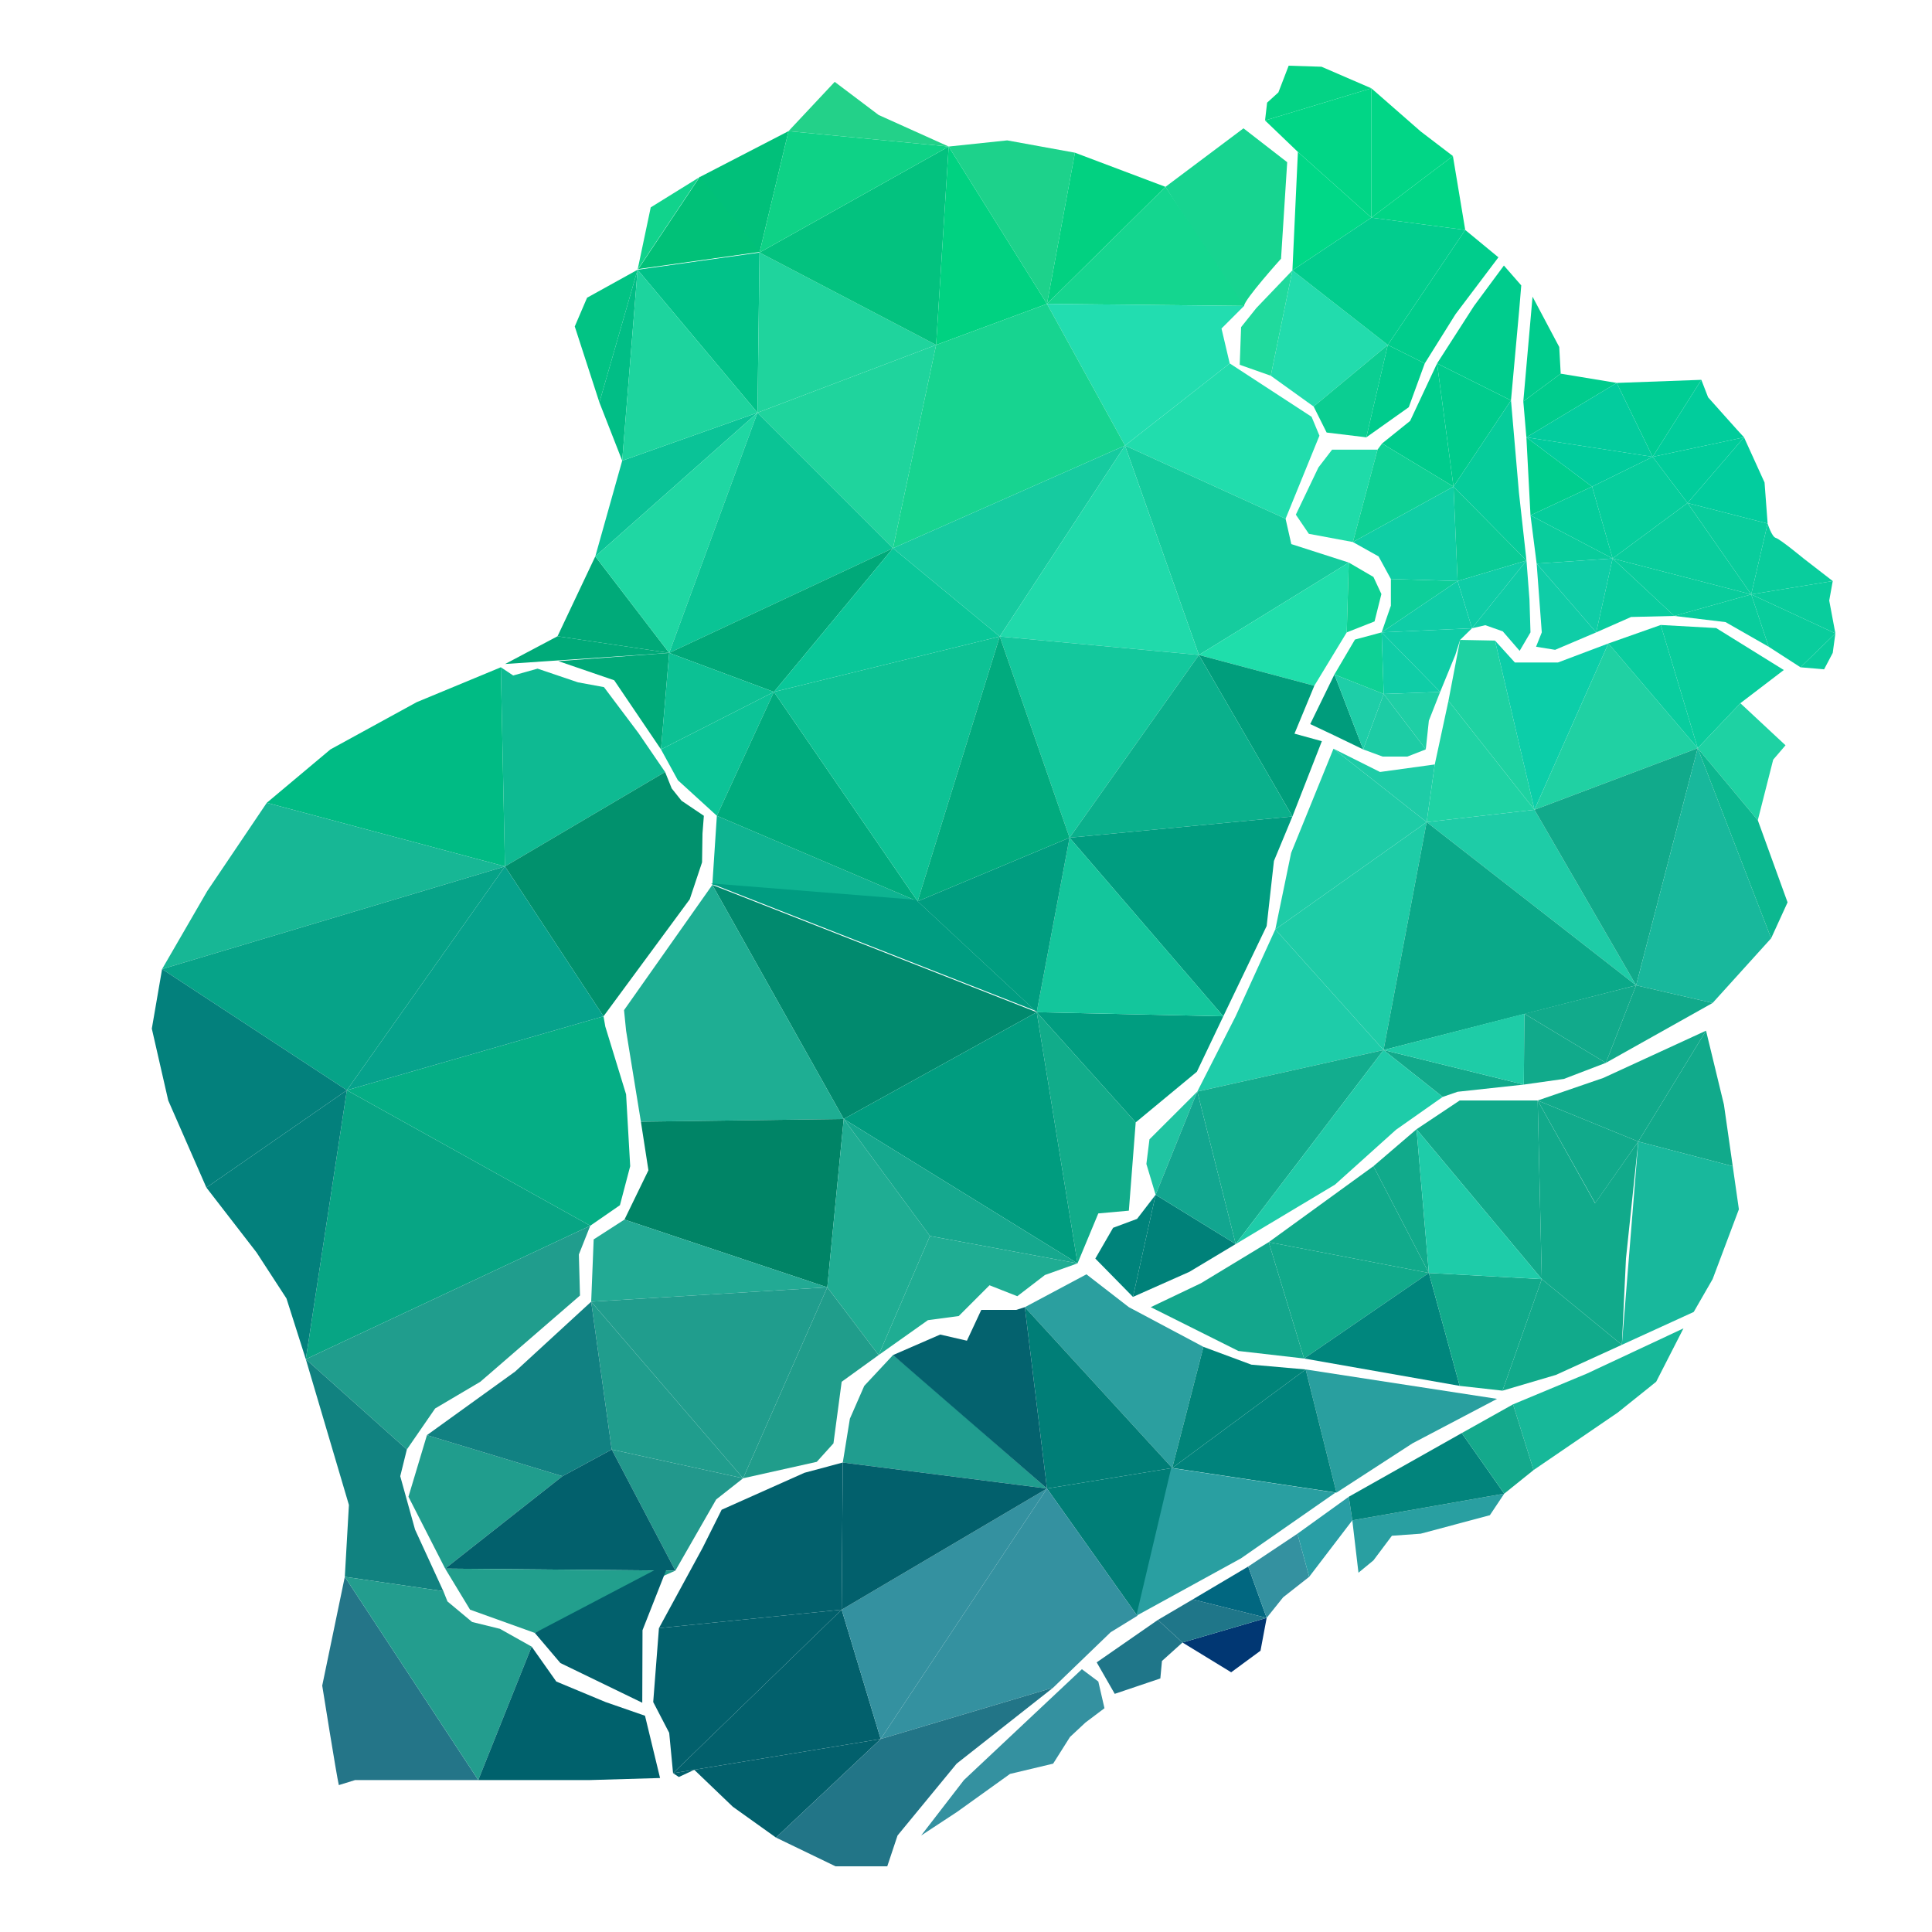 <?xml version="1.0" encoding="utf-8"?>
<!-- Generator: Adobe Illustrator 19.0.0, SVG Export Plug-In . SVG Version: 6.00 Build 0)  -->
<svg version="1.1" id="Layer_1" xmlns="http://www.w3.org/2000/svg" xmlns:xlink="http://www.w3.org/1999/xlink" x="0px" y="0px"
	 viewBox="0 0 560 560" style="enable-background:new 0 0 560 560;" xml:space="preserve">
<style type="text/css">
	.st0{fill:#02C384;}
	.st1{fill:#01BE86;}
	.st2{fill:#11D38C;}
	.st3{fill:#01C07A;}
	.st4{fill:none;stroke:#000000;stroke-width:0.595;stroke-miterlimit:10;}
	.st5{fill:#0AC397;}
	.st6{fill:#00AA79;}
	.st7{fill:#1FD7A3;}
	.st8{fill:#01C289;}
	.st9{fill:#1DD49E;}
	.st10{fill:#01C178;}
	.st11{fill:#0CC397;}
	.st12{fill:#1FD49D;}
	.st13{fill:#03C27F;}
	.st14{fill:#0ED286;}
	.st15{fill:#23D189;}
	.st16{fill:#1DD28B;}
	.st17{fill:#00D281;}
	.st18{fill:#02D181;}
	.st19{fill:#17D490;}
	.st20{fill:#14D68F;}
	.st21{fill:#22DDB0;}
	.st22{fill:#21DDAD;}
	.st23{fill:#16CBA0;}
	.st24{fill:#15CC9E;}
	.st25{fill:#20DAAB;}
	.st26{fill:#1FDEAB;}
	.st27{fill:#0ED294;}
	.st28{fill:#13C89D;}
	.st29{fill:#009E7C;}
	.st30{fill:#0AC495;}
	.st31{fill:#00A979;}
	.st32{fill:#0CC194;}
	.st33{fill:#0AB08C;}
	.st34{fill:#09C799;}
	.st35{fill:#0EB391;}
	.st36{fill:#00AC7E;}
	.st37{fill:#0DC295;}
	.st38{fill:#01AB7E;}
	.st39{fill:#009D80;}
	.st40{fill:#13C69C;}
	.st41{fill:#018A6E;}
	.st42{fill:#009C81;}
	.st43{fill:#1EAE93;}
	.st44{fill:#11AC8A;}
	.st45{fill:#009C7F;}
	.st46{fill:#008466;}
	.st47{fill:#1FAD93;}
	.st48{fill:#15A88E;}
	.st49{fill:#22AA94;}
	.st50{fill:#209D8B;}
	.st51{fill:#209D8D;}
	.st52{fill:#22988C;}
	.st53{fill:#118182;}
	.st54{fill:#02606C;}
	.st55{fill:#229F8D;}
	.st56{fill:#04D385;}
	.st57{fill:#01D686;}
	.st58{fill:#00D887;}
	.st59{fill:#22DCAD;}
	.st60{fill:#20DA9D;}
	.st61{fill:#00CD8C;}
	.st62{fill:#0BCE92;}
	.st63{fill:#02CD8E;}
	.st64{fill:#00CC8D;}
	.st65{fill:#1FDBA9;}
	.st66{fill:#0ED195;}
	.st67{fill:#0ECF9A;}
	.st68{fill:#0FCEA5;}
	.st69{fill:#06CC9B;}
	.st70{fill:#0ACC97;}
	.st71{fill:#0FCDA7;}
	.st72{fill:#009C7C;}
	.st73{fill:#1ECFA5;}
	.st74{fill:#1DCCA5;}
	.st75{fill:#1ECEA8;}
	.st76{fill:#00CD94;}
	.st77{fill:#01CD9C;}
	.st78{fill:#03CC9E;}
	.st79{fill:#02CD9E;}
	.st80{fill:#09CD9D;}
	.st81{fill:#00CE8E;}
	.st82{fill:#05CD9C;}
	.st83{fill:#01CC9D;}
	.st84{fill:#06CE9D;}
	.st85{fill:#09CD9F;}
	.st86{fill:#1ECCA7;}
	.st87{fill:#1ED2A2;}
	.st88{fill:#1FD3A4;}
	.st89{fill:#1ECCA9;}
	.st90{fill:#0AA989;}
	.st91{fill:#0CCEA9;}
	.st92{fill:#1ED2A3;}
	.st93{fill:#20D1A3;}
	.st94{fill:#11AA8B;}
	.st95{fill:#18B89C;}
	.st96{fill:#0CB890;}
	.st97{fill:#00837B;}
	.st98{fill:#008179;}
	.st99{fill:#20C4A2;}
	.st100{fill:#12A690;}
	.st101{fill:#12AD8E;}
	.st102{fill:#13A68C;}
	.st103{fill:#00867D;}
	.st104{fill:#3491A0;}
	.st105{fill:#1F7689;}
	.st106{fill:#013773;}
	.st107{fill:#016780;}
	.st108{fill:#299EA5;}
	.st109{fill:#299FA1;}
	.st110{fill:#02847C;}
	.st111{fill:#17B899;}
	.st112{fill:#14A98C;}
	.st113{fill:#299F9F;}
	.st114{fill:#00837C;}
	.st115{fill:#209D8F;}
	.st116{fill:#007E77;}
	.st117{fill:#2B9F9F;}
	.st118{fill:#04626E;}
	.st119{fill:#008479;}
	.st120{fill:#227587;}
	.st121{fill:#0EBA92;}
	.st122{fill:#01916D;}
	.st123{fill:#05AE85;}
	.st124{fill:#06A28C;}
	.st125{fill:#00BB84;}
	.st126{fill:#17B795;}
	.st127{fill:#06A388;}
	.st128{fill:#03807C;}
	.st129{fill:#07A584;}
	.st130{fill:#247588;}
	.st131{fill:#118280;}
	.st132{fill:#239D8E;}
	.st133{fill:#00616C;}
</style>
<g id="XMLID_4_">
	<polygon id="XMLID_8_" class="st0" points="166.597,94.625 173.739,116.645 184.81,78.186 170.168,86.294 	"/>
	<polygon id="XMLID_10_" class="st1" points="180.347,133.537 173.739,116.645 184.81,78.186 	"/>
	<polygon id="XMLID_11_" class="st2" points="202.665,51.403 188.617,60.109 184.81,78.186 	"/>
	<polygon id="XMLID_12_" class="st3" points="228.555,38.012 202.665,51.403 220.157,73.201 	"/>
	<path id="XMLID_13_" class="st4" d="M220.157,73.201"/>
	<polygon id="XMLID_15_" class="st5" points="180.347,133.537 219.562,119.62 172.549,161.278 	"/>
	<polygon id="XMLID_16_" class="st6" points="161.599,184.424 172.549,161.278 193.973,189.248 	"/>
	<polygon id="XMLID_17_" class="st7" points="219.562,119.62 193.973,189.248 172.549,161.278 	"/>
	<polygon id="XMLID_18_" class="st6" points="146.422,192.459 161.599,184.424 193.973,189.248 	"/>
	<polygon id="XMLID_14_" class="st6" points="178.031,197.182 161.837,191.628 193.973,189.248 191.592,217.218 	"/>
	<polygon id="XMLID_19_" class="st8" points="220.157,73.201 219.562,119.62 184.81,78.186 220.157,73.201 
		202.665,51.403 	"/>
	<polygon id="XMLID_20_" class="st9" points="180.347,133.537 184.81,78.186 219.562,119.62 	"/>
	<polygon id="XMLID_21_" class="st10" points="185.009,77.988 202.864,51.205 220.356,73.003 	"/>
	<polygon id="XMLID_9_" class="st11" points="207.786,236.459 196.479,226.144 191.592,217.218 224.323,200.555 	"/>
	<polygon id="XMLID_24_" class="st12" points="219.562,119.62 271.337,99.981 220.157,73.201 	"/>
	<polygon id="XMLID_25_" class="st13" points="274.979,42.476 271.337,99.981 220.157,73.201 	"/>
	<polygon id="XMLID_26_" class="st14" points="228.555,38.012 274.979,42.476 220.157,73.201 	"/>
	<polygon id="XMLID_23_" class="st15" points="241.947,23.728 254.674,33.329 274.979,42.476 228.555,38.012 	"/>
	<polygon id="XMLID_27_" class="st16" points="311.581,44.261 291.941,40.69 274.979,42.476 303.473,88.079 	"/>
	<polygon id="XMLID_29_" class="st17" points="271.337,99.981 303.473,88.079 274.979,42.476 	"/>
	<polygon id="XMLID_30_" class="st12" points="258.84,158.897 219.562,119.62 271.337,99.981 	"/>
	<polygon id="XMLID_31_" class="st18" points="337.818,54.157 311.581,44.261 303.473,88.079 	"/>
	<path id="XMLID_32_" class="st19" d="M360.432,37.196l-22.614,16.961c0,0,22.786,36.303,22.786,34.517
		c0-1.785,10.712-13.688,10.712-13.688l1.785-27.97L360.432,37.196z"/>
	<polygon id="XMLID_33_" class="st20" points="303.473,88.079 360.603,88.674 337.818,54.157 	"/>
	<polygon id="XMLID_34_" class="st21" points="326.087,129.142 356.438,105.337 354.057,95.221 360.603,88.674 
		303.473,88.079 	"/>
	<polygon id="XMLID_28_" class="st19" points="258.84,158.897 326.087,129.142 303.473,88.079 271.337,99.981 	"/>
	<path id="XMLID_35_" class="st4" d="M224.323,200.555"/>
	<polygon id="XMLID_37_" class="st22" points="380.17,120.809 356.438,105.337 326.087,129.142 372.632,150.366 
		382.443,126.284 	"/>
	<polygon id="XMLID_38_" class="st23" points="258.84,158.897 289.785,184.487 326.087,129.142 	"/>
	<polygon id="XMLID_39_" class="st24" points="372.632,150.366 374.291,157.707 390.954,163.063 347.511,189.843 
		326.087,129.142 	"/>
	<polygon id="XMLID_40_" class="st25" points="289.785,184.487 347.511,189.843 326.087,129.142 	"/>
	<polygon id="XMLID_36_" class="st26" points="380.963,198.769 390.359,183.297 390.954,163.063 347.511,189.843 	
		"/>
	<polygon id="XMLID_42_" class="st27" points="400.404,172.187 398.42,180.122 390.359,183.297 390.954,163.063 
		398.095,167.229 	"/>
	<polygon id="XMLID_43_" class="st28" points="289.785,184.487 310.019,242.808 347.511,189.843 	"/>
	<polygon id="XMLID_44_" class="st29" points="375.211,212.655 383.145,214.837 374.615,236.657 347.511,189.843 
		380.963,198.769 	"/>
	<polygon id="XMLID_41_" class="st30" points="193.973,189.248 258.84,158.897 219.562,119.62 	"/>
	<polygon id="XMLID_45_" class="st31" points="224.323,200.555 258.84,158.897 193.973,189.248 	"/>
	<polygon id="XMLID_46_" class="st32" points="191.592,217.218 193.973,189.248 224.323,200.555 	"/>
	<polygon id="XMLID_47_" class="st33" points="310.019,242.808 374.615,236.657 347.511,189.843 	"/>
	<polygon id="XMLID_48_" class="st34" points="289.785,184.487 224.323,200.555 258.84,158.897 	"/>
	<polygon id="XMLID_49_" class="st35" points="207.786,236.459 206.47,256.495 265.981,261.256 	"/>
	<polygon id="XMLID_50_" class="st36" points="224.323,200.555 265.981,261.256 207.786,236.459 	"/>
	<polygon id="XMLID_51_" class="st37" points="289.785,184.487 265.981,261.256 224.323,200.555 	"/>
	<polygon id="XMLID_52_" class="st38" points="310.019,242.808 265.981,261.256 289.785,184.487 	"/>
	<polygon id="XMLID_53_" class="st39" points="354.58,294.581 310.019,242.808 374.615,236.657 369.259,249.551 
		367.15,268.398 	"/>
	<polygon id="XMLID_22_" class="st39" points="329.189,325.329 346.916,310.651 354.58,294.581 300.497,293.392 	
		"/>
	<polygon id="XMLID_55_" class="st40" points="310.019,242.808 300.497,293.392 354.58,294.581 	"/>
	<polygon id="XMLID_56_" class="st41" points="206.47,256.495 244.557,324.338 300.497,293.392 	"/>
	<polygon id="XMLID_57_" class="st42" points="265.535,260.81 300.051,292.946 206.024,256.049 	"/>
	<polygon id="XMLID_58_" class="st39" points="310.019,242.808 265.981,261.256 300.497,293.392 	"/>
	<polygon id="XMLID_59_" class="st43" points="244.557,324.338 185.767,325.13 181.475,298.748 180.88,292.797 
		206.47,256.495 	"/>
	<polygon id="XMLID_60_" class="st44" points="312.327,366.193 318.351,351.713 327.205,350.919 329.189,325.329 
		300.497,293.392 	"/>
	<polygon id="XMLID_61_" class="st45" points="244.557,324.338 312.327,366.193 300.497,293.392 	"/>
	<polygon id="XMLID_62_" class="st46" points="181.006,353.497 187.949,339.215 185.767,325.13 244.557,324.338 
		239.796,373.137 	"/>
	<polygon id="XMLID_54_" class="st47" points="254.674,392.776 239.796,373.137 244.557,324.338 269.552,358.259 	
		"/>
	<polygon id="XMLID_64_" class="st48" points="312.327,366.193 269.552,358.259 244.557,324.338 	"/>
	<polygon id="XMLID_63_" class="st47" points="254.674,392.776 268.956,382.659 277.883,381.469 286.81,372.542 
		294.871,375.715 302.878,369.566 312.327,366.193 269.552,358.259 	"/>
	<polygon id="XMLID_65_" class="st49" points="171.358,377.303 172.079,359.25 181.006,353.497 239.796,373.137 	
		"/>
	<polygon id="XMLID_66_" class="st50" points="215.397,428.482 239.796,373.137 254.674,392.776 243.962,400.512 
		241.581,418.366 236.748,423.72 	"/>
	<polygon id="XMLID_68_" class="st51" points="171.358,377.303 215.397,428.482 239.796,373.137 	"/>
	<polygon id="XMLID_67_" class="st51" points="129.033,454.666 118.394,433.838 123.75,415.985 163.027,427.887 	"/>
	<polygon id="XMLID_69_" class="st52" points="215.397,428.482 207.588,434.631 195.758,455.262 177.309,420.151 	
		"/>
	<polygon id="XMLID_71_" class="st51" points="171.358,377.303 177.309,420.151 215.397,428.482 	"/>
	<polygon id="XMLID_72_" class="st53" points="123.75,415.985 149.339,397.537 171.358,377.303 177.309,420.151 
		163.027,427.887 	"/>
	<polygon id="XMLID_70_" class="st54" points="129.033,454.666 195.758,455.262 177.309,420.151 163.027,427.887 	"/>
	<polygon id="XMLID_73_" class="st55" points="155.02,473.313 136.247,466.569 129.033,454.666 195.758,455.262 	
		"/>
	<polygon id="XMLID_75_" class="st54" points="186.164,493.547 162.432,482.042 155.02,473.313 193.973,452.882 
		186.236,472.521 	"/>
	<polygon id="XMLID_74_" class="st56" points="366.681,34.915 367.276,29.757 370.549,26.782 373.524,19.045 
		383.046,19.343 397.5,25.593 	"/>
	<polygon id="XMLID_76_" class="st57" points="376.202,44.04 366.681,34.915 397.5,25.593 397.5,61.299 
		397.5,63.085 	"/>
	<polygon id="XMLID_78_" class="st58" points="374.615,78.358 376.202,44.04 397.5,63.085 	"/>
	<polygon id="XMLID_77_" class="st57" points="421.133,45.23 411.783,38.09 397.5,25.593 397.5,63.085 	"/>
	<polygon id="XMLID_79_" class="st59" points="374.615,78.358 402.261,99.981 380.765,117.834 368.34,108.908 	"/>
	<polygon id="XMLID_81_" class="st60" points="359.738,94.823 364.174,89.269 374.615,78.358 368.34,108.908 
		359.341,105.733 	"/>
	<polygon id="XMLID_82_" class="st57" points="424.704,66.654 421.133,45.23 397.5,63.085 	"/>
	<polygon id="XMLID_83_" class="st61" points="434.325,74.589 424.704,66.654 402.261,99.981 412.973,105.337 
		421.9,91.055 	"/>
	<polygon id="XMLID_80_" class="st62" points="380.765,117.834 384.534,125.372 396.039,126.76 402.261,99.981 	"/>
	<polygon id="XMLID_84_" class="st63" points="374.615,78.358 397.5,63.085 424.704,66.654 402.261,99.981 	"/>
	<polygon id="XMLID_85_" class="st64" points="396.039,126.76 408.338,118.032 412.973,105.337 402.261,99.981 	"/>
	<polygon id="XMLID_86_" class="st65" points="375.607,149.176 382.154,135.489 386.121,130.331 399.286,130.332 
		392.144,157.112 379.376,154.731 	"/>
	<polygon id="XMLID_87_" class="st64" points="435.912,76.969 427.256,88.674 416.544,105.337 437.968,116.049 
		440.348,89.865 440.943,82.723 	"/>
	<polygon id="XMLID_89_" class="st64" points="421.305,141.044 437.968,116.049 416.544,105.337 	"/>
	<polygon id="XMLID_88_" class="st64" points="400.602,128.546 408.735,121.999 416.544,105.337 421.305,141.044 	
		"/>
	<polygon id="XMLID_90_" class="st66" points="392.144,157.112 421.305,141.044 400.602,128.546 399.286,130.332 	
		"/>
	<polygon id="XMLID_91_" class="st67" points="400.476,183.297 403.154,175.56 403.154,167.824 422.495,168.419 	
		"/>
	<polygon id="XMLID_93_" class="st68" points="392.144,157.112 399.583,161.278 403.154,167.824 422.495,168.419 
		421.305,141.044 	"/>
	<polygon id="XMLID_92_" class="st69" points="437.968,116.049 440.276,142.828 442.458,162.467 421.305,141.044 	
		"/>
	<polygon id="XMLID_95_" class="st70" points="422.495,168.419 442.458,162.467 421.305,141.044 	"/>
	<polygon id="XMLID_96_" class="st71" points="400.476,183.297 417.437,200.555 421.828,189.842 423.216,185.478 
		426.661,182.107 	"/>
	<polygon id="XMLID_97_" class="st71" points="422.495,168.419 426.661,182.107 400.476,183.297 	"/>
	<polygon id="XMLID_98_" class="st71" points="442.458,162.467 426.661,182.107 422.495,168.419 	"/>
	<polygon id="XMLID_99_" class="st71" points="440.474,188.652 443.621,183.297 443.324,173.775 442.458,162.467 
		426.661,182.107 430.529,181.214 435.587,182.999 	"/>
	<polygon id="XMLID_94_" class="st72" points="379.773,209.877 386.788,195.497 395.12,217.218 386.491,213.052 	
		"/>
	<polygon id="XMLID_100_" class="st73" points="413.271,217.218 414.163,208.887 417.437,200.555 401.071,201.15 	
		"/>
	<polygon id="XMLID_102_" class="st74" points="395.12,217.218 400.773,219.301 407.915,219.301 413.271,217.218 
		401.071,201.15 	"/>
	<polygon id="XMLID_103_" class="st75" points="386.788,195.497 401.071,201.15 395.12,217.218 	"/>
	<polygon id="XMLID_101_" class="st66" points="400.476,183.297 392.739,185.38 386.788,195.497 401.071,201.15 	
		"/>
	<polygon id="XMLID_105_" class="st71" points="417.437,200.555 400.476,183.297 401.071,201.15 	"/>
	<polygon id="XMLID_104_" class="st64" points="444.216,85.996 441.539,116.347 452.377,108.312 451.953,100.577 	
		"/>
	<polygon id="XMLID_106_" class="st64" points="468.616,110.991 452.377,108.312 441.539,116.347 442.431,126.761 	
		"/>
	<polygon id="XMLID_108_" class="st76" points="493.142,110.097 479.03,132.415 468.616,110.991 	"/>
	<path id="XMLID_107_" class="st77" d="M505.513,126.761c-0.893-0.893-10.414-11.605-10.414-11.605
		l-1.957-5.06l-14.111,22.318L505.513,126.761z"/>
	<polygon id="XMLID_110_" class="st78" points="442.431,126.761 479.03,132.415 468.616,110.991 	"/>
	<polygon id="XMLID_111_" class="st71" points="445.235,187.462 446.894,183.297 445.407,163.361 462.665,183.297 
		450.763,188.355 	"/>
	<polygon id="XMLID_109_" class="st79" points="512.357,151.756 511.464,139.854 505.513,126.761 489.147,145.805 	
		"/>
	<path id="XMLID_113_" class="st80" d="M531.229,168.418l-8.458-6.545c0,0-6.844-5.654-8.034-5.951
		c-1.19-0.298-2.38-4.166-2.38-4.166l-4.761,20.531L531.229,168.418z"/>
	<polygon id="XMLID_112_" class="st80" points="531.995,183.594 507.596,172.287 531.229,168.418 530.21,174.073 	
		"/>
	<polygon id="XMLID_115_" class="st77" points="489.147,145.805 479.03,132.415 505.513,126.761 	"/>
	<polygon id="XMLID_116_" class="st81" points="443.621,149.376 461.475,141.044 442.431,126.761 	"/>
	<polygon id="XMLID_117_" class="st80" points="445.407,163.361 467.426,161.873 443.621,149.376 	"/>
	<polygon id="XMLID_118_" class="st71" points="462.665,183.297 467.426,161.873 445.407,163.361 	"/>
	<polygon id="XMLID_119_" class="st82" points="461.475,141.044 467.426,161.873 443.621,149.376 	"/>
	<polygon id="XMLID_120_" class="st83" points="479.03,132.415 461.475,141.044 442.431,126.761 	"/>
	<polygon id="XMLID_114_" class="st84" points="467.426,161.873 489.147,145.805 479.03,132.415 461.475,141.044 	
		"/>
	<polygon id="XMLID_121_" class="st85" points="485.306,178.535 467.426,161.873 462.665,183.297 472.782,178.834 	"/>
	<polygon id="XMLID_122_" class="st80" points="507.596,172.287 485.306,178.535 500.157,180.321 512.654,187.463 	
		"/>
	<polygon id="XMLID_123_" class="st80" points="521.878,193.414 512.654,187.463 507.596,172.287 531.995,183.594 	
		"/>
	<polygon id="XMLID_124_" class="st80" points="528.722,194.009 531.229,189.247 531.995,183.594 521.878,193.414 	
		"/>
	<polygon id="XMLID_126_" class="st80" points="507.596,172.287 467.426,161.873 485.306,178.535 	"/>
	<polygon id="XMLID_127_" class="st80" points="489.147,145.805 507.596,172.287 512.357,151.756 	"/>
	<polygon id="XMLID_128_" class="st80" points="467.426,161.873 489.147,145.805 507.596,172.287 	"/>
	<polygon id="XMLID_125_" class="st86" points="386.518,217.019 374.244,247.215 369.656,269.388 413.525,238.288 	
		"/>
	<polygon id="XMLID_129_" class="st86" points="415.876,221.581 413.525,238.288 386.518,217.019 400.007,223.763 	
		"/>
	<polygon id="XMLID_130_" class="st87" points="433.333,185.676 423.216,185.478 419.844,203.133 444.772,234.717 	
		"/>
	<polygon id="XMLID_131_" class="st88" points="415.876,221.581 419.844,203.133 444.772,234.717 413.525,238.288 	
		"/>
	<polygon id="XMLID_132_" class="st89" points="369.656,269.388 401.027,304.352 347.042,316.402 358.151,294.581 	
		"/>
	<polygon id="XMLID_134_" class="st86" points="413.525,238.288 401.027,304.352 369.656,269.388 	"/>
	<polygon id="XMLID_135_" class="st86" points="444.772,234.717 474.233,285.604 413.525,238.288 	"/>
	<polygon id="XMLID_136_" class="st90" points="401.027,304.352 474.233,285.604 413.525,238.288 	"/>
	<polygon id="XMLID_137_" class="st91" points="433.333,185.676 439.086,192.024 451.583,192.024 466.198,186.508 
		444.772,234.717 	"/>
	<polygon id="XMLID_138_" class="st80" points="517.045,194.206 497.444,182.044 481.375,181.152 492.088,216.862 
		504.449,203.827 	"/>
	<polygon id="XMLID_139_" class="st92" points="517.541,216.027 504.449,203.827 492.088,216.862 509.507,237.748 
		513.97,220.193 	"/>
	<polygon id="XMLID_140_" class="st93" points="444.772,234.717 492.088,216.862 466.198,186.508 	"/>
	<polygon id="XMLID_141_" class="st85" points="481.375,181.152 466.198,186.508 492.088,216.862 	"/>
	<polygon id="XMLID_142_" class="st94" points="474.233,285.604 492.088,216.862 444.772,234.717 	"/>
	<polygon id="XMLID_133_" class="st95" points="496.415,290.713 474.233,285.604 492.088,216.862 513.375,271.967 	
		"/>
	<polygon id="XMLID_143_" class="st96" points="518.136,261.553 509.507,237.748 492.088,216.862 513.375,271.967 	
		"/>
	<polygon id="XMLID_145_" class="st97" points="328.395,375.913 317.485,364.805 322.642,355.878 329.585,353.299 
		334.963,346.311 	"/>
	<polygon id="XMLID_144_" class="st98" points="358.175,360.595 344.783,368.63 328.395,375.913 334.963,346.311 	
		"/>
	<polygon id="XMLID_146_" class="st99" points="347.042,316.402 334.963,346.311 332.285,337.384 333.178,330.242 	
		"/>
	<polygon id="XMLID_148_" class="st100" points="358.175,360.595 347.042,316.402 334.963,346.311 	"/>
	<polygon id="XMLID_149_" class="st101" points="401.027,304.352 358.175,360.595 347.042,316.402 	"/>
	<polygon id="XMLID_151_" class="st94" points="474.233,285.604 465.469,308.071 496.415,290.713 	"/>
	<polygon id="XMLID_147_" class="st94" points="418.18,317.941 401.027,304.352 441.687,314.37 422.495,316.453 	
		"/>
	<polygon id="XMLID_152_" class="st94" points="465.469,308.071 441.836,293.839 474.233,285.604 	"/>
	<polygon id="XMLID_150_" class="st94" points="441.687,314.37 441.836,293.839 465.469,308.071 453.292,312.733 	
		"/>
	<polygon id="XMLID_154_" class="st86" points="401.027,304.352 441.836,293.839 441.687,314.37 	"/>
	<polygon id="XMLID_155_" class="st89" points="358.175,360.595 386.937,343.382 404.642,327.462 418.18,317.941 
		401.027,304.352 	"/>
	<polygon id="XMLID_156_" class="st102" points="333.553,378.889 348.106,371.947 367.745,360.045 377.988,393.767 
		358.944,391.584 	"/>
	<polygon id="XMLID_157_" class="st94" points="398.095,338.026 414.163,368.971 367.745,360.045 	"/>
	<polygon id="XMLID_158_" class="st94" points="377.988,393.767 414.163,368.971 367.745,360.045 	"/>
	<polygon id="XMLID_159_" class="st103" points="423.09,401.702 377.988,393.767 414.163,368.971 	"/>
	<polygon id="XMLID_153_" class="st94" points="435.515,403.09 423.09,401.702 414.163,368.971 446.894,370.757 	
		"/>
	<polygon id="XMLID_160_" class="st94" points="445.704,318.982 446.894,370.757 410.593,327.314 423.09,318.982 	
		"/>
	<polygon id="XMLID_161_" class="st94" points="414.163,368.971 410.593,327.314 398.095,338.026 	"/>
	<polygon id="XMLID_163_" class="st89" points="446.894,370.757 410.593,327.314 414.163,368.971 	"/>
	<polygon id="XMLID_162_" class="st94" points="494.503,298.748 474.865,330.884 502.24,338.026 499.688,320.171 	
		"/>
	<polygon id="XMLID_164_" class="st94" points="445.704,318.982 464.748,312.436 494.503,298.748 474.865,330.884 	
		"/>
	<polygon id="XMLID_166_" class="st94" points="471.294,364.806 446.894,370.757 445.704,318.982 	"/>
	<polygon id="XMLID_165_" class="st94" points="474.865,330.884 471.294,364.806 470.104,389.8 446.894,370.757 	
		"/>
	<polygon id="XMLID_168_" class="st94" points="445.704,318.982 474.865,330.884 462.367,348.738 	"/>
	<polygon id="XMLID_167_" class="st95" points="490.933,380.278 470.104,389.8 474.865,330.884 502.24,338.026 
		504.025,350.523 496.415,370.756 	"/>
	<polygon id="XMLID_169_" class="st94" points="435.515,403.09 450.988,398.527 470.104,389.8 446.894,370.757 	
		"/>
	<polygon id="XMLID_170_" class="st104" points="267,532.031 279.398,515.963 313.59,483.828 318.351,487.398 
		320.136,495.135 314.608,499.299 310.145,503.465 305.258,511.203 292.761,514.178 277.414,525.187 	"/>
	<polygon id="XMLID_171_" class="st105" points="323.112,490.969 317.882,481.843 335.609,469.545 342.75,476.091 
		336.799,481.447 336.33,486.505 	"/>
	<polygon id="XMLID_172_" class="st106" points="356.861,484.719 342.75,476.091 367.15,468.95 365.364,478.472 	
		"/>
	<polygon id="XMLID_174_" class="st107" points="361.794,454.072 367.15,468.95 345.726,463.594 	"/>
	<polygon id="XMLID_173_" class="st105" points="335.609,469.545 345.726,463.594 367.15,468.95 342.75,476.091 	
		"/>
	<polygon id="XMLID_176_" class="st104" points="376.076,444.55 379.475,457.047 371.911,462.999 367.15,468.95 
		361.794,454.072 	"/>
	<polygon id="XMLID_175_" class="st108" points="390.954,433.838 376.076,444.55 379.475,457.047 391.973,440.681 	
		"/>
	<polygon id="XMLID_178_" class="st109" points="393.758,455.856 391.973,440.681 436.011,432.945 431.845,439.193 
		411.783,444.55 403.451,445.145 398.095,452.287 	"/>
	<polygon id="XMLID_177_" class="st110" points="390.954,433.838 423.685,415.39 436.011,432.945 391.973,440.681 	
		"/>
	<polygon id="XMLID_179_" class="st111" points="487.957,385.039 459.987,398.132 438.563,407.058 444.514,426.102 
		468.914,409.439 480.049,400.511 	"/>
	<polygon id="XMLID_180_" class="st112" points="423.685,415.39 438.563,407.058 444.514,426.102 436.011,432.945 
			"/>
	<polygon id="XMLID_182_" class="st113" points="433.928,405.47 409.403,418.366 387.383,432.648 378.457,396.942 
		401.666,400.512 	"/>
	<polygon id="XMLID_183_" class="st114" points="339.775,425.507 378.457,396.942 387.383,432.648 	"/>
	<path id="XMLID_184_" class="st115" d="M258.84,392.776c1.785,1.19,44.633,38.682,44.633,38.682
		l-59.187-7.539l2.056-12.695l4.166-9.522L258.84,392.776z"/>
	<polygon id="XMLID_185_" class="st54" points="195.09,513.979 193.973,502.276 189.338,493.348 190.997,471.925 
		243.962,466.569 	"/>
	<polygon id="XMLID_181_" class="st54" points="196.777,515.07 201.24,512.987 212.421,523.7 224.918,532.627 
		255.269,504.061 195.09,513.979 	"/>
	<polygon id="XMLID_187_" class="st54" points="243.962,466.569 255.269,504.061 195.09,513.979 	"/>
	<polygon id="XMLID_188_" class="st104" points="303.473,431.458 243.962,466.569 255.269,504.061 	"/>
	<polygon id="XMLID_189_" class="st54" points="244.286,423.919 243.962,466.569 303.473,431.458 	"/>
	<polygon id="XMLID_190_" class="st116" points="339.775,425.507 303.473,431.458 329.658,468.355 	"/>
	<polygon id="XMLID_186_" class="st109" points="387.086,432.648 339.477,425.507 329.36,468.355 359.711,451.692 	
		"/>
	<polygon id="XMLID_192_" class="st117" points="314.906,369.367 297.053,378.889 339.775,425.507 348.827,390.394 
		327.205,378.889 	"/>
	<polygon id="XMLID_193_" class="st116" points="303.473,431.458 297.053,378.889 339.775,425.507 	"/>
	<polygon id="XMLID_194_" class="st118" points="258.84,392.776 272.527,386.825 280.264,388.61 284.429,379.683 
		294.546,379.683 297.053,378.889 303.473,431.458 	"/>
	<polygon id="XMLID_191_" class="st119" points="339.775,425.507 348.827,390.394 362.713,395.552 378.457,396.942 	
		"/>
	<polygon id="XMLID_196_" class="st104" points="255.269,504.061 305.258,489.184 321.921,473.116 329.658,468.355 
		303.473,431.458 	"/>
	<polygon id="XMLID_195_" class="st54" points="190.997,471.925 203.62,448.715 209.175,437.606 233.177,426.894 
		244.286,423.919 243.962,466.569 	"/>
	<polygon id="XMLID_198_" class="st120" points="257.18,540.957 242.177,540.958 224.918,532.627 255.269,504.061 
		305.258,489.184 277.288,511.203 260.156,532.031 	"/>
	<polygon id="XMLID_197_" class="st121" points="145.173,193.414 148.744,195.794 155.813,193.809 167.517,197.777 
		175.055,199.165 185.046,212.457 192.782,223.764 146.364,251.139 	"/>
	<polygon id="XMLID_200_" class="st122" points="174.929,294.583 199.924,260.661 203.494,249.949 203.62,241.617 
		204.017,236.459 197.543,232.096 194.694,228.524 192.782,223.764 146.364,251.139 	"/>
	<polygon id="XMLID_201_" class="st123" points="171.088,355.283 179.69,349.333 182.665,338.026 181.475,317.197 
		175.452,297.557 174.929,294.583 100.54,316.007 	"/>
	<polygon id="XMLID_202_" class="st124" points="146.364,251.139 100.54,316.007 174.929,294.583 	"/>
	<polygon id="XMLID_203_" class="st125" points="77.331,232.691 146.364,251.139 145.173,193.414 120.774,203.531 
		95.779,217.218 	"/>
	<polygon id="XMLID_199_" class="st126" points="46.98,280.895 60.073,258.281 77.331,232.691 146.364,251.139 	
		"/>
	<polygon id="XMLID_205_" class="st127" points="100.54,316.007 46.98,280.895 146.364,251.139 	"/>
	<polygon id="XMLID_206_" class="st128" points="59.825,344.227 100.54,316.007 46.98,280.895 44.005,298.153 
		48.766,318.982 	"/>
	<polygon id="XMLID_207_" class="st129" points="88.638,393.966 171.088,355.283 100.54,316.007 	"/>
	<polygon id="XMLID_208_" class="st128" points="59.825,344.227 74.355,363.02 83.036,376.366 88.638,393.966 
		100.54,316.007 	"/>
	<path id="XMLID_209_" class="st130" d="M98.213,517.421c-0.648-2.648-4.814-28.833-4.814-28.833l6.546-31.541
		l38.682,58.916h-35.707L98.213,517.421z"/>
	<polygon id="XMLID_210_" class="st51" points="88.638,393.966 117.924,420.15 126.13,408.249 139.222,400.512 
		168.112,375.516 167.788,363.615 171.088,355.283 	"/>
	<polygon id="XMLID_211_" class="st131" points="99.945,457.048 128.51,461.213 120.305,443.359 116.013,427.887 
		117.924,420.15 88.638,393.966 101.135,436.219 	"/>
	<polygon id="XMLID_212_" class="st132" points="138.627,515.964 154.1,477.281 144.903,472.123 136.842,470.14 
		129.701,464.189 128.51,461.213 99.945,457.048 	"/>
	<polygon id="XMLID_213_" class="st133" points="191.321,515.367 170.763,515.964 138.627,515.964 154.1,477.281 
		161.241,487.398 175.524,493.349 186.957,497.316 	"/>
</g>
</svg>

